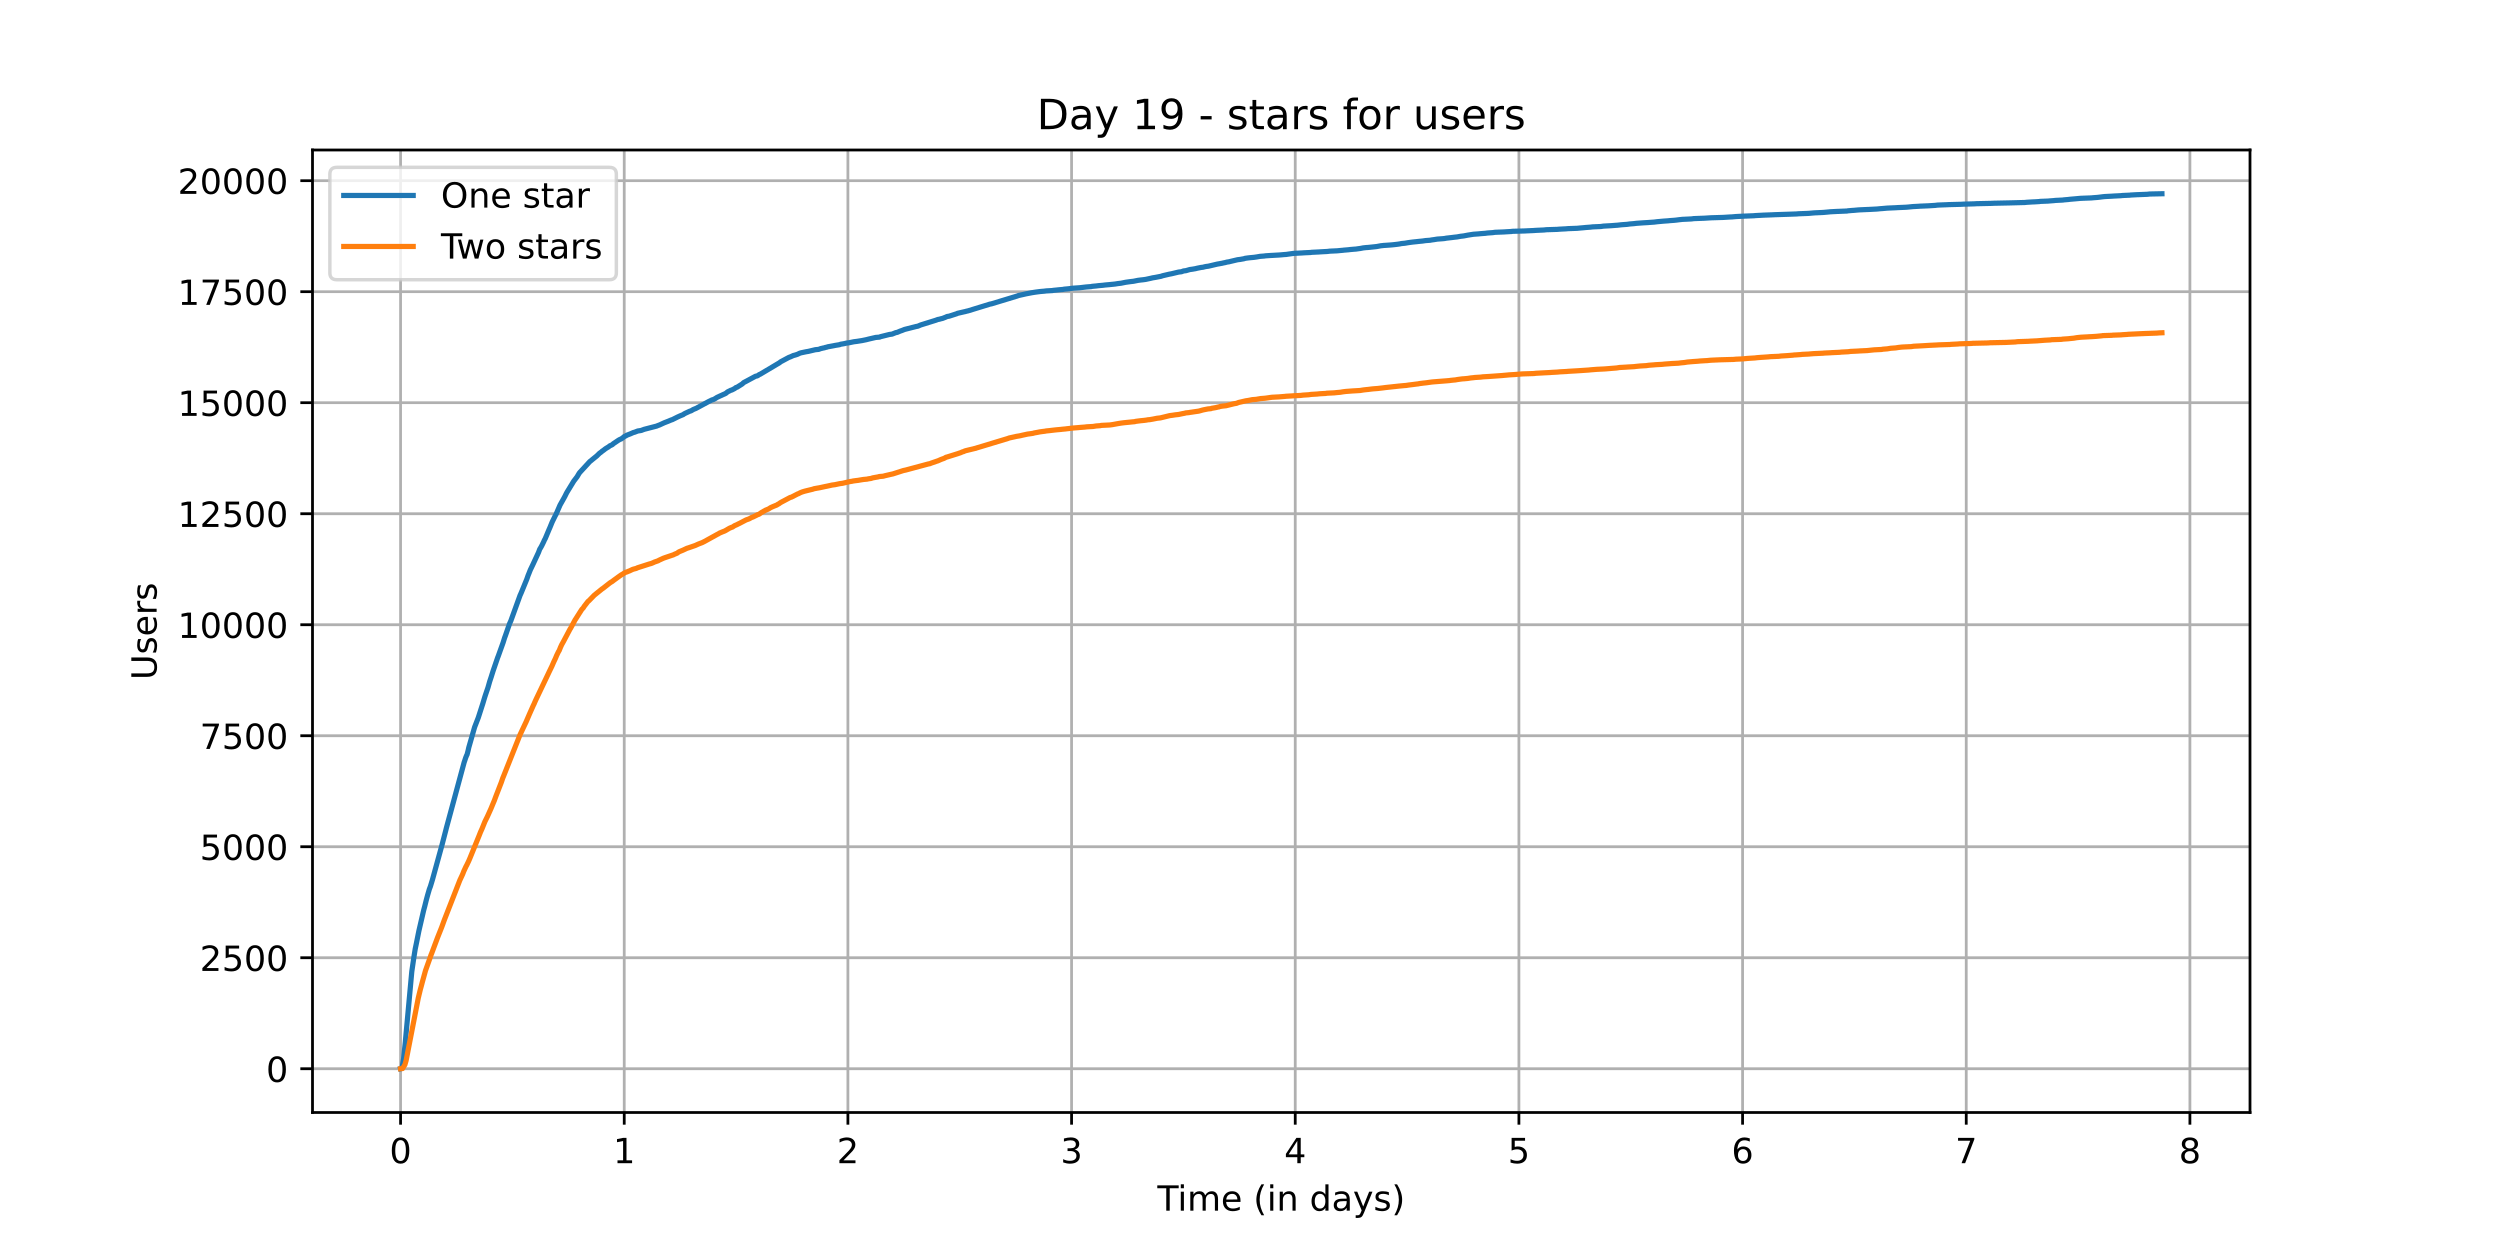 <?xml version="1.0" encoding="utf-8" standalone="no"?>
<!DOCTYPE svg PUBLIC "-//W3C//DTD SVG 1.1//EN"
  "http://www.w3.org/Graphics/SVG/1.1/DTD/svg11.dtd">
<!-- Created with matplotlib (https://matplotlib.org/) -->
<svg height="360pt" version="1.1" viewBox="0 0 720 360" width="720pt" xmlns="http://www.w3.org/2000/svg" xmlns:xlink="http://www.w3.org/1999/xlink">
 <defs>
  <style type="text/css">*{stroke-linecap:butt;stroke-linejoin:round;}</style>
 </defs>
 <g id="figure_1">
  <g id="patch_1">
   <path d="M 0 360 
L 720 360 
L 720 0 
L 0 0 
z
" style="fill:#ffffff;"/>
  </g>
  <g id="axes_1">
   <g id="patch_2">
    <path d="M 90 320.4 
L 648 320.4 
L 648 43.2 
L 90 43.2 
z
" style="fill:#ffffff;"/>
   </g>
   <g id="matplotlib.axis_1">
    <g id="xtick_1">
     <g id="line2d_1">
      <path clip-path="url(#p70327d4460)" d="M 115.364 320.4 
L 115.364 43.2 
" style="fill:none;stroke:#b0b0b0;stroke-linecap:square;stroke-width:0.8;"/>
     </g>
     <g id="line2d_2">
      <defs>
       <path d="M 0 0 
L 0 3.5 
" id="ma92a46b613" style="stroke:#000000;stroke-width:0.8;"/>
      </defs>
      <g>
       <use style="stroke:#000000;stroke-width:0.8;" x="115.364" xlink:href="#ma92a46b613" y="320.4"/>
      </g>
     </g>
     <g id="text_1">
      <!-- 0 -->
      <g transform="translate(112.182 334.998)scale(0.1 -0.1)">
       <defs>
        <path d="M 31.781 66.406 
Q 24.172 66.406 20.328 58.906 
Q 16.5 51.422 16.5 36.375 
Q 16.5 21.391 20.328 13.891 
Q 24.172 6.391 31.781 6.391 
Q 39.453 6.391 43.281 13.891 
Q 47.125 21.391 47.125 36.375 
Q 47.125 51.422 43.281 58.906 
Q 39.453 66.406 31.781 66.406 
z
M 31.781 74.219 
Q 44.047 74.219 50.516 64.516 
Q 56.984 54.828 56.984 36.375 
Q 56.984 17.969 50.516 8.266 
Q 44.047 -1.422 31.781 -1.422 
Q 19.531 -1.422 13.062 8.266 
Q 6.594 17.969 6.594 36.375 
Q 6.594 54.828 13.062 64.516 
Q 19.531 74.219 31.781 74.219 
z
" id="DejaVuSans-48"/>
       </defs>
       <use xlink:href="#DejaVuSans-48"/>
      </g>
     </g>
    </g>
    <g id="xtick_2">
     <g id="line2d_3">
      <path clip-path="url(#p70327d4460)" d="M 179.78 320.4 
L 179.78 43.2 
" style="fill:none;stroke:#b0b0b0;stroke-linecap:square;stroke-width:0.8;"/>
     </g>
     <g id="line2d_4">
      <g>
       <use style="stroke:#000000;stroke-width:0.8;" x="179.78" xlink:href="#ma92a46b613" y="320.4"/>
      </g>
     </g>
     <g id="text_2">
      <!-- 1 -->
      <g transform="translate(176.599 334.998)scale(0.1 -0.1)">
       <defs>
        <path d="M 12.406 8.297 
L 28.516 8.297 
L 28.516 63.922 
L 10.984 60.406 
L 10.984 69.391 
L 28.422 72.906 
L 38.281 72.906 
L 38.281 8.297 
L 54.391 8.297 
L 54.391 0 
L 12.406 0 
z
" id="DejaVuSans-49"/>
       </defs>
       <use xlink:href="#DejaVuSans-49"/>
      </g>
     </g>
    </g>
    <g id="xtick_3">
     <g id="line2d_5">
      <path clip-path="url(#p70327d4460)" d="M 244.196 320.4 
L 244.196 43.2 
" style="fill:none;stroke:#b0b0b0;stroke-linecap:square;stroke-width:0.8;"/>
     </g>
     <g id="line2d_6">
      <g>
       <use style="stroke:#000000;stroke-width:0.8;" x="244.196" xlink:href="#ma92a46b613" y="320.4"/>
      </g>
     </g>
     <g id="text_3">
      <!-- 2 -->
      <g transform="translate(241.015 334.998)scale(0.1 -0.1)">
       <defs>
        <path d="M 19.188 8.297 
L 53.609 8.297 
L 53.609 0 
L 7.328 0 
L 7.328 8.297 
Q 12.938 14.109 22.625 23.891 
Q 32.328 33.688 34.812 36.531 
Q 39.547 41.844 41.422 45.531 
Q 43.312 49.219 43.312 52.781 
Q 43.312 58.594 39.234 62.25 
Q 35.156 65.922 28.609 65.922 
Q 23.969 65.922 18.812 64.312 
Q 13.672 62.703 7.812 59.422 
L 7.812 69.391 
Q 13.766 71.781 18.938 73 
Q 24.125 74.219 28.422 74.219 
Q 39.75 74.219 46.484 68.547 
Q 53.219 62.891 53.219 53.422 
Q 53.219 48.922 51.531 44.891 
Q 49.859 40.875 45.406 35.406 
Q 44.188 33.984 37.641 27.219 
Q 31.109 20.453 19.188 8.297 
z
" id="DejaVuSans-50"/>
       </defs>
       <use xlink:href="#DejaVuSans-50"/>
      </g>
     </g>
    </g>
    <g id="xtick_4">
     <g id="line2d_7">
      <path clip-path="url(#p70327d4460)" d="M 308.613 320.4 
L 308.613 43.2 
" style="fill:none;stroke:#b0b0b0;stroke-linecap:square;stroke-width:0.8;"/>
     </g>
     <g id="line2d_8">
      <g>
       <use style="stroke:#000000;stroke-width:0.8;" x="308.613" xlink:href="#ma92a46b613" y="320.4"/>
      </g>
     </g>
     <g id="text_4">
      <!-- 3 -->
      <g transform="translate(305.431 334.998)scale(0.1 -0.1)">
       <defs>
        <path d="M 40.578 39.312 
Q 47.656 37.797 51.625 33 
Q 55.609 28.219 55.609 21.188 
Q 55.609 10.406 48.188 4.484 
Q 40.766 -1.422 27.094 -1.422 
Q 22.516 -1.422 17.656 -0.516 
Q 12.797 0.391 7.625 2.203 
L 7.625 11.719 
Q 11.719 9.328 16.594 8.109 
Q 21.484 6.891 26.812 6.891 
Q 36.078 6.891 40.938 10.547 
Q 45.797 14.203 45.797 21.188 
Q 45.797 27.641 41.281 31.266 
Q 36.766 34.906 28.719 34.906 
L 20.219 34.906 
L 20.219 43.016 
L 29.109 43.016 
Q 36.375 43.016 40.234 45.922 
Q 44.094 48.828 44.094 54.297 
Q 44.094 59.906 40.109 62.906 
Q 36.141 65.922 28.719 65.922 
Q 24.656 65.922 20.016 65.031 
Q 15.375 64.156 9.812 62.312 
L 9.812 71.094 
Q 15.438 72.656 20.344 73.438 
Q 25.25 74.219 29.594 74.219 
Q 40.828 74.219 47.359 69.109 
Q 53.906 64.016 53.906 55.328 
Q 53.906 49.266 50.438 45.094 
Q 46.969 40.922 40.578 39.312 
z
" id="DejaVuSans-51"/>
       </defs>
       <use xlink:href="#DejaVuSans-51"/>
      </g>
     </g>
    </g>
    <g id="xtick_5">
     <g id="line2d_9">
      <path clip-path="url(#p70327d4460)" d="M 373.029 320.4 
L 373.029 43.2 
" style="fill:none;stroke:#b0b0b0;stroke-linecap:square;stroke-width:0.8;"/>
     </g>
     <g id="line2d_10">
      <g>
       <use style="stroke:#000000;stroke-width:0.8;" x="373.029" xlink:href="#ma92a46b613" y="320.4"/>
      </g>
     </g>
     <g id="text_5">
      <!-- 4 -->
      <g transform="translate(369.848 334.998)scale(0.1 -0.1)">
       <defs>
        <path d="M 37.797 64.312 
L 12.891 25.391 
L 37.797 25.391 
z
M 35.203 72.906 
L 47.609 72.906 
L 47.609 25.391 
L 58.016 25.391 
L 58.016 17.188 
L 47.609 17.188 
L 47.609 0 
L 37.797 0 
L 37.797 17.188 
L 4.891 17.188 
L 4.891 26.703 
z
" id="DejaVuSans-52"/>
       </defs>
       <use xlink:href="#DejaVuSans-52"/>
      </g>
     </g>
    </g>
    <g id="xtick_6">
     <g id="line2d_11">
      <path clip-path="url(#p70327d4460)" d="M 437.445 320.4 
L 437.445 43.2 
" style="fill:none;stroke:#b0b0b0;stroke-linecap:square;stroke-width:0.8;"/>
     </g>
     <g id="line2d_12">
      <g>
       <use style="stroke:#000000;stroke-width:0.8;" x="437.445" xlink:href="#ma92a46b613" y="320.4"/>
      </g>
     </g>
     <g id="text_6">
      <!-- 5 -->
      <g transform="translate(434.264 334.998)scale(0.1 -0.1)">
       <defs>
        <path d="M 10.797 72.906 
L 49.516 72.906 
L 49.516 64.594 
L 19.828 64.594 
L 19.828 46.734 
Q 21.969 47.469 24.109 47.828 
Q 26.266 48.188 28.422 48.188 
Q 40.625 48.188 47.75 41.5 
Q 54.891 34.812 54.891 23.391 
Q 54.891 11.625 47.562 5.094 
Q 40.234 -1.422 26.906 -1.422 
Q 22.312 -1.422 17.547 -0.641 
Q 12.797 0.141 7.719 1.703 
L 7.719 11.625 
Q 12.109 9.234 16.797 8.062 
Q 21.484 6.891 26.703 6.891 
Q 35.156 6.891 40.078 11.328 
Q 45.016 15.766 45.016 23.391 
Q 45.016 31 40.078 35.438 
Q 35.156 39.891 26.703 39.891 
Q 22.75 39.891 18.812 39.016 
Q 14.891 38.141 10.797 36.281 
z
" id="DejaVuSans-53"/>
       </defs>
       <use xlink:href="#DejaVuSans-53"/>
      </g>
     </g>
    </g>
    <g id="xtick_7">
     <g id="line2d_13">
      <path clip-path="url(#p70327d4460)" d="M 501.862 320.4 
L 501.862 43.2 
" style="fill:none;stroke:#b0b0b0;stroke-linecap:square;stroke-width:0.8;"/>
     </g>
     <g id="line2d_14">
      <g>
       <use style="stroke:#000000;stroke-width:0.8;" x="501.862" xlink:href="#ma92a46b613" y="320.4"/>
      </g>
     </g>
     <g id="text_7">
      <!-- 6 -->
      <g transform="translate(498.68 334.998)scale(0.1 -0.1)">
       <defs>
        <path d="M 33.016 40.375 
Q 26.375 40.375 22.484 35.828 
Q 18.609 31.297 18.609 23.391 
Q 18.609 15.531 22.484 10.953 
Q 26.375 6.391 33.016 6.391 
Q 39.656 6.391 43.531 10.953 
Q 47.406 15.531 47.406 23.391 
Q 47.406 31.297 43.531 35.828 
Q 39.656 40.375 33.016 40.375 
z
M 52.594 71.297 
L 52.594 62.312 
Q 48.875 64.062 45.094 64.984 
Q 41.312 65.922 37.594 65.922 
Q 27.828 65.922 22.672 59.328 
Q 17.531 52.734 16.797 39.406 
Q 19.672 43.656 24.016 45.922 
Q 28.375 48.188 33.594 48.188 
Q 44.578 48.188 50.953 41.516 
Q 57.328 34.859 57.328 23.391 
Q 57.328 12.156 50.688 5.359 
Q 44.047 -1.422 33.016 -1.422 
Q 20.359 -1.422 13.672 8.266 
Q 6.984 17.969 6.984 36.375 
Q 6.984 53.656 15.188 63.938 
Q 23.391 74.219 37.203 74.219 
Q 40.922 74.219 44.703 73.484 
Q 48.484 72.75 52.594 71.297 
z
" id="DejaVuSans-54"/>
       </defs>
       <use xlink:href="#DejaVuSans-54"/>
      </g>
     </g>
    </g>
    <g id="xtick_8">
     <g id="line2d_15">
      <path clip-path="url(#p70327d4460)" d="M 566.278 320.4 
L 566.278 43.2 
" style="fill:none;stroke:#b0b0b0;stroke-linecap:square;stroke-width:0.8;"/>
     </g>
     <g id="line2d_16">
      <g>
       <use style="stroke:#000000;stroke-width:0.8;" x="566.278" xlink:href="#ma92a46b613" y="320.4"/>
      </g>
     </g>
     <g id="text_8">
      <!-- 7 -->
      <g transform="translate(563.097 334.998)scale(0.1 -0.1)">
       <defs>
        <path d="M 8.203 72.906 
L 55.078 72.906 
L 55.078 68.703 
L 28.609 0 
L 18.312 0 
L 43.219 64.594 
L 8.203 64.594 
z
" id="DejaVuSans-55"/>
       </defs>
       <use xlink:href="#DejaVuSans-55"/>
      </g>
     </g>
    </g>
    <g id="xtick_9">
     <g id="line2d_17">
      <path clip-path="url(#p70327d4460)" d="M 630.694 320.4 
L 630.694 43.2 
" style="fill:none;stroke:#b0b0b0;stroke-linecap:square;stroke-width:0.8;"/>
     </g>
     <g id="line2d_18">
      <g>
       <use style="stroke:#000000;stroke-width:0.8;" x="630.694" xlink:href="#ma92a46b613" y="320.4"/>
      </g>
     </g>
     <g id="text_9">
      <!-- 8 -->
      <g transform="translate(627.513 334.998)scale(0.1 -0.1)">
       <defs>
        <path d="M 31.781 34.625 
Q 24.75 34.625 20.719 30.859 
Q 16.703 27.094 16.703 20.516 
Q 16.703 13.922 20.719 10.156 
Q 24.75 6.391 31.781 6.391 
Q 38.812 6.391 42.859 10.172 
Q 46.922 13.969 46.922 20.516 
Q 46.922 27.094 42.891 30.859 
Q 38.875 34.625 31.781 34.625 
z
M 21.922 38.812 
Q 15.578 40.375 12.031 44.719 
Q 8.5 49.078 8.5 55.328 
Q 8.5 64.062 14.719 69.141 
Q 20.953 74.219 31.781 74.219 
Q 42.672 74.219 48.875 69.141 
Q 55.078 64.062 55.078 55.328 
Q 55.078 49.078 51.531 44.719 
Q 48 40.375 41.703 38.812 
Q 48.828 37.156 52.797 32.312 
Q 56.781 27.484 56.781 20.516 
Q 56.781 9.906 50.312 4.234 
Q 43.844 -1.422 31.781 -1.422 
Q 19.734 -1.422 13.25 4.234 
Q 6.781 9.906 6.781 20.516 
Q 6.781 27.484 10.781 32.312 
Q 14.797 37.156 21.922 38.812 
z
M 18.312 54.391 
Q 18.312 48.734 21.844 45.562 
Q 25.391 42.391 31.781 42.391 
Q 38.141 42.391 41.719 45.562 
Q 45.312 48.734 45.312 54.391 
Q 45.312 60.062 41.719 63.234 
Q 38.141 66.406 31.781 66.406 
Q 25.391 66.406 21.844 63.234 
Q 18.312 60.062 18.312 54.391 
z
" id="DejaVuSans-56"/>
       </defs>
       <use xlink:href="#DejaVuSans-56"/>
      </g>
     </g>
    </g>
    <g id="text_10">
     <!-- Time (in days) -->
     <g transform="translate(333.327 348.677)scale(0.1 -0.1)">
      <defs>
       <path d="M -0.297 72.906 
L 61.375 72.906 
L 61.375 64.594 
L 35.5 64.594 
L 35.5 0 
L 25.594 0 
L 25.594 64.594 
L -0.297 64.594 
z
" id="DejaVuSans-84"/>
       <path d="M 9.422 54.688 
L 18.406 54.688 
L 18.406 0 
L 9.422 0 
z
M 9.422 75.984 
L 18.406 75.984 
L 18.406 64.594 
L 9.422 64.594 
z
" id="DejaVuSans-105"/>
       <path d="M 52 44.188 
Q 55.375 50.25 60.062 53.125 
Q 64.75 56 71.094 56 
Q 79.641 56 84.281 50.016 
Q 88.922 44.047 88.922 33.016 
L 88.922 0 
L 79.891 0 
L 79.891 32.719 
Q 79.891 40.578 77.094 44.375 
Q 74.312 48.188 68.609 48.188 
Q 61.625 48.188 57.562 43.547 
Q 53.516 38.922 53.516 30.906 
L 53.516 0 
L 44.484 0 
L 44.484 32.719 
Q 44.484 40.625 41.703 44.406 
Q 38.922 48.188 33.109 48.188 
Q 26.219 48.188 22.156 43.531 
Q 18.109 38.875 18.109 30.906 
L 18.109 0 
L 9.078 0 
L 9.078 54.688 
L 18.109 54.688 
L 18.109 46.188 
Q 21.188 51.219 25.484 53.609 
Q 29.781 56 35.688 56 
Q 41.656 56 45.828 52.969 
Q 50 49.953 52 44.188 
z
" id="DejaVuSans-109"/>
       <path d="M 56.203 29.594 
L 56.203 25.203 
L 14.891 25.203 
Q 15.484 15.922 20.484 11.062 
Q 25.484 6.203 34.422 6.203 
Q 39.594 6.203 44.453 7.469 
Q 49.312 8.734 54.109 11.281 
L 54.109 2.781 
Q 49.266 0.734 44.188 -0.344 
Q 39.109 -1.422 33.891 -1.422 
Q 20.797 -1.422 13.156 6.188 
Q 5.516 13.812 5.516 26.812 
Q 5.516 40.234 12.766 48.109 
Q 20.016 56 32.328 56 
Q 43.359 56 49.781 48.891 
Q 56.203 41.797 56.203 29.594 
z
M 47.219 32.234 
Q 47.125 39.594 43.094 43.984 
Q 39.062 48.391 32.422 48.391 
Q 24.906 48.391 20.391 44.141 
Q 15.875 39.891 15.188 32.172 
z
" id="DejaVuSans-101"/>
       <path id="DejaVuSans-32"/>
       <path d="M 31 75.875 
Q 24.469 64.656 21.281 53.656 
Q 18.109 42.672 18.109 31.391 
Q 18.109 20.125 21.312 9.062 
Q 24.516 -2 31 -13.188 
L 23.188 -13.188 
Q 15.875 -1.703 12.234 9.375 
Q 8.594 20.453 8.594 31.391 
Q 8.594 42.281 12.203 53.312 
Q 15.828 64.359 23.188 75.875 
z
" id="DejaVuSans-40"/>
       <path d="M 54.891 33.016 
L 54.891 0 
L 45.906 0 
L 45.906 32.719 
Q 45.906 40.484 42.875 44.328 
Q 39.844 48.188 33.797 48.188 
Q 26.516 48.188 22.312 43.547 
Q 18.109 38.922 18.109 30.906 
L 18.109 0 
L 9.078 0 
L 9.078 54.688 
L 18.109 54.688 
L 18.109 46.188 
Q 21.344 51.125 25.703 53.562 
Q 30.078 56 35.797 56 
Q 45.219 56 50.047 50.172 
Q 54.891 44.344 54.891 33.016 
z
" id="DejaVuSans-110"/>
       <path d="M 45.406 46.391 
L 45.406 75.984 
L 54.391 75.984 
L 54.391 0 
L 45.406 0 
L 45.406 8.203 
Q 42.578 3.328 38.25 0.953 
Q 33.938 -1.422 27.875 -1.422 
Q 17.969 -1.422 11.734 6.484 
Q 5.516 14.406 5.516 27.297 
Q 5.516 40.188 11.734 48.094 
Q 17.969 56 27.875 56 
Q 33.938 56 38.25 53.625 
Q 42.578 51.266 45.406 46.391 
z
M 14.797 27.297 
Q 14.797 17.391 18.875 11.75 
Q 22.953 6.109 30.078 6.109 
Q 37.203 6.109 41.297 11.75 
Q 45.406 17.391 45.406 27.297 
Q 45.406 37.203 41.297 42.844 
Q 37.203 48.484 30.078 48.484 
Q 22.953 48.484 18.875 42.844 
Q 14.797 37.203 14.797 27.297 
z
" id="DejaVuSans-100"/>
       <path d="M 34.281 27.484 
Q 23.391 27.484 19.188 25 
Q 14.984 22.516 14.984 16.5 
Q 14.984 11.719 18.141 8.906 
Q 21.297 6.109 26.703 6.109 
Q 34.188 6.109 38.703 11.406 
Q 43.219 16.703 43.219 25.484 
L 43.219 27.484 
z
M 52.203 31.203 
L 52.203 0 
L 43.219 0 
L 43.219 8.297 
Q 40.141 3.328 35.547 0.953 
Q 30.953 -1.422 24.312 -1.422 
Q 15.922 -1.422 10.953 3.297 
Q 6 8.016 6 15.922 
Q 6 25.141 12.172 29.828 
Q 18.359 34.516 30.609 34.516 
L 43.219 34.516 
L 43.219 35.406 
Q 43.219 41.609 39.141 45 
Q 35.062 48.391 27.688 48.391 
Q 23 48.391 18.547 47.266 
Q 14.109 46.141 10.016 43.891 
L 10.016 52.203 
Q 14.938 54.109 19.578 55.047 
Q 24.219 56 28.609 56 
Q 40.484 56 46.344 49.844 
Q 52.203 43.703 52.203 31.203 
z
" id="DejaVuSans-97"/>
       <path d="M 32.172 -5.078 
Q 28.375 -14.844 24.75 -17.812 
Q 21.141 -20.797 15.094 -20.797 
L 7.906 -20.797 
L 7.906 -13.281 
L 13.188 -13.281 
Q 16.891 -13.281 18.938 -11.516 
Q 21 -9.766 23.484 -3.219 
L 25.094 0.875 
L 2.984 54.688 
L 12.5 54.688 
L 29.594 11.922 
L 46.688 54.688 
L 56.203 54.688 
z
" id="DejaVuSans-121"/>
       <path d="M 44.281 53.078 
L 44.281 44.578 
Q 40.484 46.531 36.375 47.5 
Q 32.281 48.484 27.875 48.484 
Q 21.188 48.484 17.844 46.438 
Q 14.5 44.391 14.5 40.281 
Q 14.5 37.156 16.891 35.375 
Q 19.281 33.594 26.516 31.984 
L 29.594 31.297 
Q 39.156 29.25 43.188 25.516 
Q 47.219 21.781 47.219 15.094 
Q 47.219 7.469 41.188 3.016 
Q 35.156 -1.422 24.609 -1.422 
Q 20.219 -1.422 15.453 -0.562 
Q 10.688 0.297 5.422 2 
L 5.422 11.281 
Q 10.406 8.688 15.234 7.391 
Q 20.062 6.109 24.812 6.109 
Q 31.156 6.109 34.562 8.281 
Q 37.984 10.453 37.984 14.406 
Q 37.984 18.062 35.516 20.016 
Q 33.062 21.969 24.703 23.781 
L 21.578 24.516 
Q 13.234 26.266 9.516 29.906 
Q 5.812 33.547 5.812 39.891 
Q 5.812 47.609 11.281 51.797 
Q 16.75 56 26.812 56 
Q 31.781 56 36.172 55.266 
Q 40.578 54.547 44.281 53.078 
z
" id="DejaVuSans-115"/>
       <path d="M 8.016 75.875 
L 15.828 75.875 
Q 23.141 64.359 26.781 53.312 
Q 30.422 42.281 30.422 31.391 
Q 30.422 20.453 26.781 9.375 
Q 23.141 -1.703 15.828 -13.188 
L 8.016 -13.188 
Q 14.5 -2 17.703 9.062 
Q 20.906 20.125 20.906 31.391 
Q 20.906 42.672 17.703 53.656 
Q 14.5 64.656 8.016 75.875 
z
" id="DejaVuSans-41"/>
      </defs>
      <use xlink:href="#DejaVuSans-84"/>
      <use x="57.959" xlink:href="#DejaVuSans-105"/>
      <use x="85.742" xlink:href="#DejaVuSans-109"/>
      <use x="183.154" xlink:href="#DejaVuSans-101"/>
      <use x="244.678" xlink:href="#DejaVuSans-32"/>
      <use x="276.465" xlink:href="#DejaVuSans-40"/>
      <use x="315.479" xlink:href="#DejaVuSans-105"/>
      <use x="343.262" xlink:href="#DejaVuSans-110"/>
      <use x="406.641" xlink:href="#DejaVuSans-32"/>
      <use x="438.428" xlink:href="#DejaVuSans-100"/>
      <use x="501.904" xlink:href="#DejaVuSans-97"/>
      <use x="563.184" xlink:href="#DejaVuSans-121"/>
      <use x="622.363" xlink:href="#DejaVuSans-115"/>
      <use x="674.463" xlink:href="#DejaVuSans-41"/>
     </g>
    </g>
   </g>
   <g id="matplotlib.axis_2">
    <g id="ytick_1">
     <g id="line2d_19">
      <path clip-path="url(#p70327d4460)" d="M 90 307.8 
L 648 307.8 
" style="fill:none;stroke:#b0b0b0;stroke-linecap:square;stroke-width:0.8;"/>
     </g>
     <g id="line2d_20">
      <defs>
       <path d="M 0 0 
L -3.5 0 
" id="m2452464e13" style="stroke:#000000;stroke-width:0.8;"/>
      </defs>
      <g>
       <use style="stroke:#000000;stroke-width:0.8;" x="90" xlink:href="#m2452464e13" y="307.8"/>
      </g>
     </g>
     <g id="text_11">
      <!-- 0 -->
      <g transform="translate(76.638 311.599)scale(0.1 -0.1)">
       <use xlink:href="#DejaVuSans-48"/>
      </g>
     </g>
    </g>
    <g id="ytick_2">
     <g id="line2d_21">
      <path clip-path="url(#p70327d4460)" d="M 90 275.83 
L 648 275.83 
" style="fill:none;stroke:#b0b0b0;stroke-linecap:square;stroke-width:0.8;"/>
     </g>
     <g id="line2d_22">
      <g>
       <use style="stroke:#000000;stroke-width:0.8;" x="90" xlink:href="#m2452464e13" y="275.83"/>
      </g>
     </g>
     <g id="text_12">
      <!-- 2500 -->
      <g transform="translate(57.55 279.629)scale(0.1 -0.1)">
       <use xlink:href="#DejaVuSans-50"/>
       <use x="63.623" xlink:href="#DejaVuSans-53"/>
       <use x="127.246" xlink:href="#DejaVuSans-48"/>
       <use x="190.869" xlink:href="#DejaVuSans-48"/>
      </g>
     </g>
    </g>
    <g id="ytick_3">
     <g id="line2d_23">
      <path clip-path="url(#p70327d4460)" d="M 90 243.86 
L 648 243.86 
" style="fill:none;stroke:#b0b0b0;stroke-linecap:square;stroke-width:0.8;"/>
     </g>
     <g id="line2d_24">
      <g>
       <use style="stroke:#000000;stroke-width:0.8;" x="90" xlink:href="#m2452464e13" y="243.86"/>
      </g>
     </g>
     <g id="text_13">
      <!-- 5000 -->
      <g transform="translate(57.55 247.659)scale(0.1 -0.1)">
       <use xlink:href="#DejaVuSans-53"/>
       <use x="63.623" xlink:href="#DejaVuSans-48"/>
       <use x="127.246" xlink:href="#DejaVuSans-48"/>
       <use x="190.869" xlink:href="#DejaVuSans-48"/>
      </g>
     </g>
    </g>
    <g id="ytick_4">
     <g id="line2d_25">
      <path clip-path="url(#p70327d4460)" d="M 90 211.89 
L 648 211.89 
" style="fill:none;stroke:#b0b0b0;stroke-linecap:square;stroke-width:0.8;"/>
     </g>
     <g id="line2d_26">
      <g>
       <use style="stroke:#000000;stroke-width:0.8;" x="90" xlink:href="#m2452464e13" y="211.89"/>
      </g>
     </g>
     <g id="text_14">
      <!-- 7500 -->
      <g transform="translate(57.55 215.689)scale(0.1 -0.1)">
       <use xlink:href="#DejaVuSans-55"/>
       <use x="63.623" xlink:href="#DejaVuSans-53"/>
       <use x="127.246" xlink:href="#DejaVuSans-48"/>
       <use x="190.869" xlink:href="#DejaVuSans-48"/>
      </g>
     </g>
    </g>
    <g id="ytick_5">
     <g id="line2d_27">
      <path clip-path="url(#p70327d4460)" d="M 90 179.92 
L 648 179.92 
" style="fill:none;stroke:#b0b0b0;stroke-linecap:square;stroke-width:0.8;"/>
     </g>
     <g id="line2d_28">
      <g>
       <use style="stroke:#000000;stroke-width:0.8;" x="90" xlink:href="#m2452464e13" y="179.92"/>
      </g>
     </g>
     <g id="text_15">
      <!-- 10000 -->
      <g transform="translate(51.188 183.719)scale(0.1 -0.1)">
       <use xlink:href="#DejaVuSans-49"/>
       <use x="63.623" xlink:href="#DejaVuSans-48"/>
       <use x="127.246" xlink:href="#DejaVuSans-48"/>
       <use x="190.869" xlink:href="#DejaVuSans-48"/>
       <use x="254.492" xlink:href="#DejaVuSans-48"/>
      </g>
     </g>
    </g>
    <g id="ytick_6">
     <g id="line2d_29">
      <path clip-path="url(#p70327d4460)" d="M 90 147.95 
L 648 147.95 
" style="fill:none;stroke:#b0b0b0;stroke-linecap:square;stroke-width:0.8;"/>
     </g>
     <g id="line2d_30">
      <g>
       <use style="stroke:#000000;stroke-width:0.8;" x="90" xlink:href="#m2452464e13" y="147.95"/>
      </g>
     </g>
     <g id="text_16">
      <!-- 12500 -->
      <g transform="translate(51.188 151.749)scale(0.1 -0.1)">
       <use xlink:href="#DejaVuSans-49"/>
       <use x="63.623" xlink:href="#DejaVuSans-50"/>
       <use x="127.246" xlink:href="#DejaVuSans-53"/>
       <use x="190.869" xlink:href="#DejaVuSans-48"/>
       <use x="254.492" xlink:href="#DejaVuSans-48"/>
      </g>
     </g>
    </g>
    <g id="ytick_7">
     <g id="line2d_31">
      <path clip-path="url(#p70327d4460)" d="M 90 115.98 
L 648 115.98 
" style="fill:none;stroke:#b0b0b0;stroke-linecap:square;stroke-width:0.8;"/>
     </g>
     <g id="line2d_32">
      <g>
       <use style="stroke:#000000;stroke-width:0.8;" x="90" xlink:href="#m2452464e13" y="115.98"/>
      </g>
     </g>
     <g id="text_17">
      <!-- 15000 -->
      <g transform="translate(51.188 119.779)scale(0.1 -0.1)">
       <use xlink:href="#DejaVuSans-49"/>
       <use x="63.623" xlink:href="#DejaVuSans-53"/>
       <use x="127.246" xlink:href="#DejaVuSans-48"/>
       <use x="190.869" xlink:href="#DejaVuSans-48"/>
       <use x="254.492" xlink:href="#DejaVuSans-48"/>
      </g>
     </g>
    </g>
    <g id="ytick_8">
     <g id="line2d_33">
      <path clip-path="url(#p70327d4460)" d="M 90 84.01 
L 648 84.01 
" style="fill:none;stroke:#b0b0b0;stroke-linecap:square;stroke-width:0.8;"/>
     </g>
     <g id="line2d_34">
      <g>
       <use style="stroke:#000000;stroke-width:0.8;" x="90" xlink:href="#m2452464e13" y="84.01"/>
      </g>
     </g>
     <g id="text_18">
      <!-- 17500 -->
      <g transform="translate(51.188 87.81)scale(0.1 -0.1)">
       <use xlink:href="#DejaVuSans-49"/>
       <use x="63.623" xlink:href="#DejaVuSans-55"/>
       <use x="127.246" xlink:href="#DejaVuSans-53"/>
       <use x="190.869" xlink:href="#DejaVuSans-48"/>
       <use x="254.492" xlink:href="#DejaVuSans-48"/>
      </g>
     </g>
    </g>
    <g id="ytick_9">
     <g id="line2d_35">
      <path clip-path="url(#p70327d4460)" d="M 90 52.04 
L 648 52.04 
" style="fill:none;stroke:#b0b0b0;stroke-linecap:square;stroke-width:0.8;"/>
     </g>
     <g id="line2d_36">
      <g>
       <use style="stroke:#000000;stroke-width:0.8;" x="90" xlink:href="#m2452464e13" y="52.04"/>
      </g>
     </g>
     <g id="text_19">
      <!-- 20000 -->
      <g transform="translate(51.188 55.84)scale(0.1 -0.1)">
       <use xlink:href="#DejaVuSans-50"/>
       <use x="63.623" xlink:href="#DejaVuSans-48"/>
       <use x="127.246" xlink:href="#DejaVuSans-48"/>
       <use x="190.869" xlink:href="#DejaVuSans-48"/>
       <use x="254.492" xlink:href="#DejaVuSans-48"/>
      </g>
     </g>
    </g>
    <g id="text_20">
     <!-- Users -->
     <g transform="translate(45.108 195.801)rotate(-90)scale(0.1 -0.1)">
      <defs>
       <path d="M 8.688 72.906 
L 18.609 72.906 
L 18.609 28.609 
Q 18.609 16.891 22.844 11.734 
Q 27.094 6.594 36.625 6.594 
Q 46.094 6.594 50.344 11.734 
Q 54.594 16.891 54.594 28.609 
L 54.594 72.906 
L 64.5 72.906 
L 64.5 27.391 
Q 64.5 13.141 57.438 5.859 
Q 50.391 -1.422 36.625 -1.422 
Q 22.797 -1.422 15.734 5.859 
Q 8.688 13.141 8.688 27.391 
z
" id="DejaVuSans-85"/>
       <path d="M 41.109 46.297 
Q 39.594 47.172 37.812 47.578 
Q 36.031 48 33.891 48 
Q 26.266 48 22.188 43.047 
Q 18.109 38.094 18.109 28.812 
L 18.109 0 
L 9.078 0 
L 9.078 54.688 
L 18.109 54.688 
L 18.109 46.188 
Q 20.953 51.172 25.484 53.578 
Q 30.031 56 36.531 56 
Q 37.453 56 38.578 55.875 
Q 39.703 55.766 41.062 55.516 
z
" id="DejaVuSans-114"/>
      </defs>
      <use xlink:href="#DejaVuSans-85"/>
      <use x="73.193" xlink:href="#DejaVuSans-115"/>
      <use x="125.293" xlink:href="#DejaVuSans-101"/>
      <use x="186.816" xlink:href="#DejaVuSans-114"/>
      <use x="227.93" xlink:href="#DejaVuSans-115"/>
     </g>
    </g>
   </g>
   <g id="line2d_37">
    <path clip-path="url(#p70327d4460)" d="M 115.364 307.8 
L 115.672 307.723 
L 115.805 307.519 
L 116.248 304.82 
L 116.735 300.063 
L 118.599 279.782 
L 119.176 275.843 
L 119.575 273.336 
L 119.929 271.636 
L 120.638 268.106 
L 122.013 262.172 
L 122.323 261.009 
L 122.766 259.231 
L 123.165 257.761 
L 123.653 256.085 
L 123.963 255.267 
L 124.539 253.374 
L 127.243 243.54 
L 128.352 239.269 
L 128.573 238.4 
L 133.672 219.563 
L 133.849 219.051 
L 134.115 218.233 
L 134.381 217.568 
L 134.514 217.325 
L 134.824 216.123 
L 135.002 215.317 
L 136.687 209.422 
L 137.75 206.673 
L 139.036 202.67 
L 139.612 200.752 
L 139.834 200.074 
L 140.543 197.99 
L 141.03 196.276 
L 141.474 194.933 
L 142.005 193.245 
L 143.336 189.358 
L 143.469 189.038 
L 144.888 185.087 
L 145.331 183.667 
L 145.553 183.079 
L 146.75 179.626 
L 147.105 178.846 
L 149.81 171.378 
L 149.898 171.212 
L 150.164 170.598 
L 151.716 166.812 
L 152.071 165.789 
L 152.337 165.137 
L 152.736 164.127 
L 153.401 162.746 
L 155.086 159.114 
L 155.44 158.168 
L 155.75 157.669 
L 156.016 157.183 
L 156.592 156.007 
L 156.77 155.585 
L 157.036 155.099 
L 158.188 152.349 
L 158.277 152.17 
L 159.031 150.329 
L 159.918 148.513 
L 160.139 148.116 
L 161.292 145.457 
L 162.356 143.564 
L 162.71 142.912 
L 163.065 142.183 
L 163.287 141.774 
L 165.237 138.577 
L 166.212 137.298 
L 166.7 136.467 
L 166.921 136.134 
L 169.848 132.95 
L 171.975 131.224 
L 172.109 131.07 
L 172.463 130.738 
L 172.685 130.507 
L 172.862 130.405 
L 173.262 130.098 
L 173.438 129.919 
L 173.749 129.727 
L 174.369 129.241 
L 174.901 128.909 
L 175.212 128.73 
L 175.655 128.385 
L 176.142 128.167 
L 176.409 128.014 
L 176.63 127.784 
L 176.852 127.643 
L 178.138 126.773 
L 178.581 126.53 
L 178.891 126.428 
L 179.512 125.968 
L 179.778 125.737 
L 180.265 125.52 
L 180.487 125.354 
L 181.551 124.945 
L 182.393 124.574 
L 182.792 124.471 
L 183.413 124.228 
L 183.679 124.126 
L 184.432 124.011 
L 184.743 123.947 
L 184.92 123.87 
L 185.541 123.64 
L 189.132 122.707 
L 189.353 122.604 
L 189.974 122.374 
L 190.195 122.272 
L 191.304 121.76 
L 192.456 121.313 
L 193.298 120.955 
L 193.609 120.865 
L 195.249 120.047 
L 195.604 119.893 
L 195.781 119.804 
L 196.756 119.407 
L 197.067 119.177 
L 197.555 118.934 
L 198.664 118.423 
L 199.018 118.32 
L 199.328 118.141 
L 199.639 117.95 
L 199.815 117.873 
L 200.126 117.745 
L 200.392 117.643 
L 204.16 115.609 
L 204.648 115.379 
L 205.047 115.175 
L 205.446 115.072 
L 205.933 114.817 
L 206.51 114.446 
L 207.175 114.139 
L 207.396 114.024 
L 207.662 113.921 
L 208.283 113.627 
L 208.593 113.499 
L 209.036 113.282 
L 209.524 112.873 
L 209.923 112.668 
L 210.1 112.591 
L 210.455 112.4 
L 210.765 112.323 
L 211.164 112.118 
L 211.607 111.888 
L 211.918 111.62 
L 212.272 111.517 
L 213.736 110.597 
L 213.913 110.443 
L 214.091 110.264 
L 214.268 110.136 
L 214.446 110.047 
L 214.712 109.906 
L 214.889 109.816 
L 217.593 108.359 
L 218.081 108.256 
L 218.391 108.077 
L 218.657 107.873 
L 218.923 107.783 
L 224.555 104.433 
L 224.776 104.228 
L 227.214 102.924 
L 227.524 102.821 
L 228.1 102.566 
L 228.455 102.399 
L 228.81 102.31 
L 229.164 102.208 
L 229.697 102.029 
L 230.273 101.747 
L 230.716 101.607 
L 232.179 101.3 
L 232.8 101.197 
L 234.839 100.711 
L 235.77 100.622 
L 236.346 100.404 
L 236.79 100.302 
L 237.1 100.225 
L 237.454 100.162 
L 237.676 100.072 
L 238.119 99.982 
L 238.385 99.88 
L 238.962 99.778 
L 240.07 99.573 
L 240.558 99.471 
L 241.356 99.343 
L 241.799 99.266 
L 242.109 99.138 
L 242.907 99.011 
L 243.35 98.921 
L 243.75 98.819 
L 244.503 98.716 
L 245.922 98.422 
L 246.765 98.32 
L 247.563 98.192 
L 248.228 98.09 
L 249.469 97.834 
L 249.823 97.745 
L 250.222 97.642 
L 252.217 97.182 
L 253.325 97.092 
L 253.547 96.977 
L 256.163 96.325 
L 256.916 96.223 
L 257.758 95.89 
L 257.935 95.814 
L 258.427 95.711 
L 259.225 95.366 
L 259.446 95.289 
L 259.756 95.187 
L 260.51 94.88 
L 263.835 94.036 
L 264.323 93.947 
L 265.165 93.588 
L 269.51 92.233 
L 270.085 92.016 
L 270.573 91.926 
L 271.016 91.798 
L 271.46 91.696 
L 272.435 91.312 
L 272.745 91.159 
L 273.366 91.056 
L 275.538 90.353 
L 275.76 90.238 
L 277.755 89.778 
L 278.065 89.714 
L 278.242 89.65 
L 278.597 89.573 
L 278.819 89.522 
L 284.805 87.68 
L 285.027 87.604 
L 285.559 87.501 
L 292.966 85.251 
L 293.276 85.123 
L 295.05 84.726 
L 295.493 84.624 
L 296.69 84.394 
L 297.222 84.292 
L 298.109 84.151 
L 298.863 84.049 
L 299.573 83.959 
L 300.726 83.857 
L 301.346 83.78 
L 303.12 83.678 
L 303.342 83.627 
L 304.361 83.524 
L 304.938 83.46 
L 306.134 83.358 
L 306.489 83.281 
L 307.598 83.179 
L 308.174 83.115 
L 308.883 83.013 
L 309.371 82.974 
L 310.922 82.872 
L 311.499 82.808 
L 312.341 82.706 
L 312.918 82.642 
L 314.248 82.54 
L 314.558 82.463 
L 315.666 82.361 
L 316.375 82.271 
L 317.572 82.169 
L 318.281 82.079 
L 319.434 81.977 
L 320.055 81.913 
L 321.074 81.811 
L 321.96 81.67 
L 322.847 81.568 
L 324.177 81.299 
L 324.887 81.197 
L 325.551 81.107 
L 326.437 81.005 
L 327.768 80.737 
L 328.565 80.634 
L 329.186 80.57 
L 329.939 80.468 
L 331.536 80.123 
L 331.935 80.02 
L 332.732 79.893 
L 333.265 79.79 
L 334.372 79.573 
L 334.594 79.496 
L 334.86 79.407 
L 336.766 78.959 
L 337.343 78.857 
L 339.427 78.358 
L 340.269 78.256 
L 340.845 78.038 
L 341.555 77.949 
L 341.954 77.834 
L 342.309 77.731 
L 342.663 77.629 
L 343.418 77.527 
L 344.304 77.373 
L 344.703 77.271 
L 345.058 77.194 
L 345.59 77.092 
L 345.812 77.041 
L 346.521 76.951 
L 346.876 76.849 
L 347.364 76.747 
L 347.984 76.67 
L 348.428 76.568 
L 350.601 76.056 
L 351.133 75.967 
L 351.399 75.915 
L 351.975 75.813 
L 352.33 75.724 
L 352.862 75.621 
L 353.306 75.493 
L 353.971 75.391 
L 354.371 75.289 
L 356.41 74.803 
L 357.253 74.701 
L 357.563 74.637 
L 358.184 74.534 
L 358.628 74.394 
L 359.382 74.291 
L 360.047 74.215 
L 361.023 74.125 
L 361.244 74.1 
L 361.954 73.997 
L 362.885 73.831 
L 364.171 73.729 
L 364.436 73.678 
L 365.989 73.575 
L 366.476 73.55 
L 368.294 73.447 
L 368.826 73.409 
L 369.934 73.307 
L 370.422 73.281 
L 371.087 73.179 
L 371.752 73.089 
L 372.461 72.987 
L 372.993 72.949 
L 375.032 72.846 
L 375.52 72.808 
L 377.426 72.719 
L 377.736 72.667 
L 379.82 72.565 
L 380.352 72.527 
L 382.258 72.424 
L 382.967 72.335 
L 385.139 72.233 
L 385.76 72.169 
L 386.779 72.079 
L 387.046 72.041 
L 388.287 71.938 
L 388.907 71.862 
L 390.105 71.759 
L 390.493 71.734 
L 391.479 71.593 
L 391.701 71.568 
L 392.188 71.478 
L 392.543 71.401 
L 393.466 71.299 
L 393.954 71.273 
L 394.929 71.171 
L 395.55 71.107 
L 396.481 71.005 
L 397.633 70.788 
L 398.564 70.685 
L 399.007 70.66 
L 400.47 70.557 
L 401.046 70.506 
L 401.978 70.404 
L 402.598 70.327 
L 403.263 70.225 
L 403.573 70.148 
L 404.637 70.046 
L 405.523 69.892 
L 406.232 69.79 
L 406.942 69.701 
L 407.961 69.598 
L 408.626 69.522 
L 409.69 69.419 
L 410.533 69.291 
L 411.908 69.189 
L 412.263 69.112 
L 413.016 69.01 
L 413.948 68.857 
L 415.411 68.754 
L 416.032 68.69 
L 416.564 68.588 
L 417.141 68.524 
L 418.027 68.422 
L 418.737 68.332 
L 419.669 68.23 
L 420.644 68.051 
L 421.531 67.949 
L 422.729 67.718 
L 423.305 67.629 
L 423.616 67.578 
L 424.37 67.463 
L 425.789 67.36 
L 426.41 67.296 
L 427.74 67.194 
L 428.405 67.105 
L 429.869 67.002 
L 430.579 66.9 
L 433.195 66.798 
L 433.727 66.759 
L 435.279 66.67 
L 435.544 66.619 
L 439.136 66.516 
L 439.579 66.491 
L 441.795 66.388 
L 442.061 66.363 
L 442.505 66.337 
L 444.677 66.235 
L 445.342 66.158 
L 448.533 66.056 
L 449.065 66.005 
L 451.016 65.903 
L 451.548 65.851 
L 454.252 65.749 
L 454.873 65.685 
L 456.069 65.583 
L 456.69 65.519 
L 458.065 65.417 
L 458.685 65.34 
L 461.035 65.238 
L 461.788 65.122 
L 463.606 65.02 
L 464.049 64.995 
L 465.334 64.892 
L 465.777 64.867 
L 466.665 64.764 
L 467.196 64.713 
L 468.615 64.611 
L 469.324 64.509 
L 470.565 64.406 
L 471.275 64.317 
L 472.693 64.214 
L 473.225 64.176 
L 474.733 64.087 
L 474.999 64.061 
L 476.463 63.959 
L 476.729 63.92 
L 477.349 63.844 
L 478.503 63.741 
L 479.034 63.69 
L 480.498 63.588 
L 480.764 63.55 
L 482.183 63.447 
L 482.804 63.383 
L 483.469 63.294 
L 483.691 63.268 
L 484.622 63.166 
L 485.066 63.153 
L 487.15 63.051 
L 487.815 62.961 
L 490.432 62.859 
L 490.83 62.846 
L 492.427 62.744 
L 492.915 62.718 
L 496.24 62.616 
L 496.683 62.59 
L 498.323 62.488 
L 498.767 62.475 
L 499.875 62.373 
L 500.362 62.347 
L 502.269 62.245 
L 502.712 62.232 
L 505.194 62.13 
L 505.461 62.092 
L 507.456 61.989 
L 507.899 61.964 
L 510.603 61.862 
L 511.047 61.836 
L 514.105 61.734 
L 514.549 61.721 
L 517.431 61.619 
L 517.964 61.567 
L 520.579 61.465 
L 521.022 61.44 
L 522.13 61.337 
L 522.618 61.299 
L 524.879 61.197 
L 525.411 61.158 
L 526.519 61.056 
L 527.14 60.992 
L 529.09 60.89 
L 529.489 60.877 
L 531.927 60.775 
L 532.237 60.711 
L 533.435 60.608 
L 533.878 60.583 
L 534.986 60.48 
L 535.474 60.442 
L 537.69 60.34 
L 538.134 60.327 
L 540.084 60.225 
L 540.572 60.199 
L 541.592 60.097 
L 542.035 60.071 
L 543.145 59.969 
L 543.632 59.931 
L 545.982 59.828 
L 546.515 59.79 
L 548.865 59.688 
L 549.397 59.649 
L 550.417 59.547 
L 550.949 59.496 
L 552.635 59.406 
L 552.856 59.381 
L 555.295 59.278 
L 555.738 59.253 
L 557.334 59.15 
L 558.044 59.061 
L 560.748 58.959 
L 561.191 58.933 
L 565.003 58.831 
L 565.269 58.805 
L 568.682 58.703 
L 569.215 58.665 
L 573.781 58.562 
L 574.047 58.537 
L 578.835 58.434 
L 579.234 58.422 
L 583.134 58.319 
L 583.755 58.255 
L 585.396 58.153 
L 585.839 58.14 
L 587.302 58.051 
L 587.568 58 
L 589.873 57.91 
L 590.095 57.884 
L 591.425 57.782 
L 592.001 57.718 
L 594.084 57.616 
L 594.395 57.565 
L 595.593 57.462 
L 596.213 57.386 
L 597.41 57.283 
L 597.987 57.232 
L 599.095 57.13 
L 599.583 57.104 
L 602.288 57.002 
L 602.819 56.951 
L 604.15 56.849 
L 604.771 56.772 
L 605.568 56.67 
L 606.189 56.606 
L 608.184 56.503 
L 608.717 56.465 
L 610.756 56.363 
L 611.332 56.299 
L 613.371 56.209 
L 613.637 56.171 
L 615.499 56.069 
L 615.898 56.056 
L 618.469 55.953 
L 619.09 55.877 
L 622.636 55.8 
L 622.636 55.8 
" style="fill:none;stroke:#1f77b4;stroke-linecap:square;stroke-width:1.5;"/>
   </g>
   <g id="line2d_38">
    <path clip-path="url(#p70327d4460)" d="M 115.364 307.8 
L 115.938 307.736 
L 116.603 306.649 
L 116.958 305.434 
L 120.461 287.442 
L 121.037 285.05 
L 121.391 283.759 
L 121.614 282.902 
L 122.544 279.526 
L 123.741 276.175 
L 124.14 274.999 
L 124.273 274.692 
L 126.002 270.063 
L 127.199 267.057 
L 127.997 264.871 
L 132.474 253.4 
L 132.563 253.234 
L 133.229 251.801 
L 133.584 250.893 
L 134.248 249.461 
L 134.381 249.244 
L 134.958 248.042 
L 135.312 247.223 
L 137.75 241.239 
L 138.016 240.586 
L 138.371 239.678 
L 138.814 238.694 
L 139.656 236.609 
L 140.365 235.177 
L 141.385 232.914 
L 142.05 231.302 
L 142.36 230.573 
L 142.759 229.486 
L 142.981 228.911 
L 143.513 227.543 
L 144.399 225.254 
L 144.799 224.077 
L 144.977 223.655 
L 149.765 211.622 
L 151.539 207.849 
L 152.514 205.586 
L 153.578 203.194 
L 153.844 202.657 
L 153.977 202.325 
L 154.332 201.532 
L 157.834 194.179 
L 158.233 193.335 
L 158.942 191.877 
L 159.474 190.649 
L 159.962 189.626 
L 160.316 188.769 
L 160.804 187.759 
L 161.07 187.312 
L 161.424 186.416 
L 161.513 186.225 
L 161.779 185.649 
L 162.267 184.78 
L 164.173 181.173 
L 164.351 180.905 
L 165.636 178.513 
L 165.857 178.194 
L 166.168 177.695 
L 167.41 175.738 
L 167.586 175.483 
L 167.986 175.061 
L 168.251 174.626 
L 169.36 173.194 
L 169.581 173.04 
L 170.912 171.672 
L 171.178 171.403 
L 173.394 169.613 
L 173.704 169.408 
L 175.477 168.015 
L 175.7 167.848 
L 176.01 167.644 
L 176.32 167.465 
L 176.763 167.119 
L 177.783 166.378 
L 178.005 166.211 
L 178.891 165.585 
L 179.201 165.406 
L 179.468 165.252 
L 179.734 165.073 
L 180.177 164.818 
L 180.575 164.715 
L 180.886 164.562 
L 181.197 164.459 
L 182.172 163.999 
L 182.482 163.897 
L 182.837 163.807 
L 183.236 163.705 
L 183.591 163.526 
L 187.048 162.413 
L 187.403 162.324 
L 187.713 162.222 
L 188.245 161.991 
L 188.466 161.876 
L 189.575 161.493 
L 189.752 161.365 
L 190.816 160.879 
L 191.038 160.777 
L 191.57 160.585 
L 193.387 159.971 
L 193.565 159.907 
L 193.875 159.817 
L 194.274 159.613 
L 195.027 159.306 
L 195.16 159.191 
L 195.426 158.999 
L 195.692 158.858 
L 196.668 158.462 
L 197.865 157.899 
L 198.22 157.797 
L 200.215 157.106 
L 201.145 156.684 
L 202.254 156.262 
L 202.52 156.122 
L 202.742 156.019 
L 206.332 154.037 
L 206.51 153.935 
L 206.953 153.718 
L 207.175 153.551 
L 208.061 153.18 
L 208.593 152.976 
L 208.815 152.874 
L 209.08 152.72 
L 209.258 152.631 
L 209.479 152.477 
L 209.702 152.362 
L 210.056 152.145 
L 210.278 152.055 
L 210.588 151.902 
L 210.898 151.825 
L 211.563 151.39 
L 212.272 151.083 
L 212.672 150.866 
L 212.893 150.776 
L 214.889 149.728 
L 215.155 149.638 
L 215.731 149.434 
L 216.13 149.216 
L 216.529 148.999 
L 216.84 148.909 
L 218.258 148.206 
L 218.568 148.116 
L 219.322 147.592 
L 219.721 147.375 
L 219.987 147.209 
L 220.209 147.106 
L 220.432 146.953 
L 221.318 146.595 
L 221.939 146.198 
L 222.559 145.917 
L 222.87 145.789 
L 223.756 145.431 
L 223.934 145.29 
L 224.332 145.086 
L 224.732 144.792 
L 225.131 144.561 
L 225.308 144.472 
L 227.569 143.27 
L 227.924 143.18 
L 229.741 142.247 
L 230.007 142.157 
L 230.45 141.914 
L 230.672 141.825 
L 230.982 141.697 
L 231.47 141.543 
L 231.825 141.441 
L 234.175 140.866 
L 234.396 140.763 
L 235.371 140.584 
L 235.991 140.482 
L 237.632 140.124 
L 238.164 140.022 
L 239.671 139.689 
L 240.469 139.587 
L 241.843 139.293 
L 242.641 139.19 
L 244.725 138.704 
L 245.39 138.602 
L 245.7 138.525 
L 246.454 138.423 
L 247.119 138.346 
L 247.695 138.244 
L 248.626 138.091 
L 249.734 137.988 
L 250.089 137.899 
L 250.843 137.797 
L 251.331 137.63 
L 252.306 137.451 
L 252.837 137.362 
L 253.236 137.247 
L 254.389 137.144 
L 254.832 137.016 
L 256.65 136.594 
L 257.138 136.492 
L 260.156 135.52 
L 260.332 135.482 
L 260.82 135.38 
L 267.382 133.615 
L 267.825 133.538 
L 268.135 133.397 
L 269.908 132.784 
L 270.13 132.72 
L 270.351 132.617 
L 271.016 132.323 
L 271.504 132.144 
L 271.77 132.055 
L 272.08 131.914 
L 272.435 131.697 
L 272.789 131.607 
L 275.981 130.61 
L 276.158 130.533 
L 276.513 130.431 
L 277.222 130.124 
L 277.577 130.034 
L 277.799 129.906 
L 278.109 129.804 
L 280.725 129.165 
L 281.035 129.101 
L 281.257 129.011 
L 290.305 126.275 
L 290.615 126.147 
L 292.301 125.776 
L 292.744 125.674 
L 293.542 125.546 
L 294.03 125.443 
L 294.384 125.354 
L 295.981 125.009 
L 296.779 124.906 
L 297.533 124.791 
L 297.843 124.689 
L 298.908 124.497 
L 299.395 124.395 
L 300.194 124.28 
L 300.948 124.19 
L 301.302 124.113 
L 302.322 124.011 
L 302.943 123.934 
L 303.829 123.832 
L 304.45 123.768 
L 305.603 123.666 
L 305.869 123.627 
L 306.844 123.538 
L 307.11 123.5 
L 307.687 123.436 
L 308.573 123.333 
L 309.193 123.257 
L 310.524 123.154 
L 311.055 123.103 
L 312.385 123.001 
L 313.006 122.924 
L 314.824 122.822 
L 315.666 122.681 
L 316.863 122.592 
L 317.173 122.515 
L 319.212 122.413 
L 319.656 122.387 
L 320.409 122.285 
L 321.518 122.08 
L 322.094 121.978 
L 322.892 121.85 
L 323.689 121.748 
L 324.31 121.684 
L 325.374 121.581 
L 325.95 121.517 
L 326.792 121.441 
L 327.014 121.364 
L 327.768 121.262 
L 328.477 121.172 
L 329.497 121.07 
L 330.117 120.993 
L 330.649 120.891 
L 331.092 120.865 
L 331.668 120.763 
L 331.978 120.712 
L 333.265 120.456 
L 334.195 120.354 
L 336.855 119.702 
L 337.653 119.599 
L 338.495 119.471 
L 339.427 119.369 
L 340.757 119.088 
L 341.2 119.011 
L 341.466 118.921 
L 342.398 118.832 
L 342.708 118.768 
L 343.373 118.679 
L 343.683 118.627 
L 344.482 118.512 
L 345.191 118.41 
L 345.545 118.32 
L 345.9 118.218 
L 346.299 118.103 
L 346.743 118.001 
L 347.895 117.771 
L 348.739 117.694 
L 348.96 117.592 
L 349.936 117.425 
L 350.424 117.323 
L 350.645 117.259 
L 351.089 117.182 
L 351.311 117.08 
L 352.109 116.952 
L 353.085 116.85 
L 355.479 116.262 
L 356.1 116.159 
L 356.721 115.916 
L 358.805 115.43 
L 359.515 115.328 
L 360.668 115.098 
L 361.865 115.008 
L 362.086 114.957 
L 363.062 114.791 
L 364.348 114.689 
L 365.102 114.586 
L 365.767 114.484 
L 366.388 114.407 
L 368.383 114.305 
L 368.959 114.254 
L 370.067 114.164 
L 370.333 114.126 
L 372.062 114.024 
L 372.55 113.985 
L 374.589 113.883 
L 375.298 113.794 
L 376.894 113.691 
L 377.603 113.589 
L 379.332 113.487 
L 379.997 113.41 
L 381.815 113.308 
L 382.125 113.244 
L 384.253 113.141 
L 384.829 113.077 
L 385.982 112.975 
L 386.824 112.834 
L 387.666 112.732 
L 388.198 112.694 
L 389.528 112.591 
L 389.971 112.566 
L 391.701 112.464 
L 392.632 112.31 
L 393.511 112.208 
L 394.043 112.157 
L 394.841 112.054 
L 395.417 111.99 
L 396.747 111.888 
L 397.412 111.811 
L 398.298 111.709 
L 398.963 111.62 
L 399.894 111.517 
L 400.515 111.453 
L 401.401 111.351 
L 401.933 111.3 
L 402.819 111.198 
L 403.396 111.146 
L 404.46 111.044 
L 404.992 111.006 
L 405.612 110.903 
L 406.232 110.827 
L 407.075 110.724 
L 407.74 110.635 
L 408.494 110.545 
L 408.804 110.469 
L 409.558 110.379 
L 409.824 110.341 
L 410.799 110.238 
L 411.598 110.123 
L 412.351 110.021 
L 412.884 109.97 
L 414.17 109.868 
L 414.657 109.829 
L 415.943 109.727 
L 416.431 109.689 
L 417.495 109.599 
L 417.672 109.561 
L 418.648 109.458 
L 419.136 109.42 
L 419.669 109.318 
L 420.379 109.215 
L 421.176 109.113 
L 421.665 109.088 
L 422.729 108.985 
L 423.527 108.857 
L 424.502 108.755 
L 424.769 108.717 
L 426.41 108.614 
L 427.075 108.525 
L 428.849 108.423 
L 429.381 108.384 
L 430.8 108.282 
L 431.333 108.244 
L 432.619 108.154 
L 432.84 108.128 
L 433.993 108.026 
L 434.614 107.962 
L 436.343 107.86 
L 436.874 107.809 
L 438.16 107.706 
L 438.603 107.681 
L 441.751 107.579 
L 442.371 107.502 
L 444.234 107.4 
L 444.677 107.374 
L 446.494 107.284 
L 446.716 107.259 
L 448.577 107.157 
L 449.198 107.093 
L 451.149 106.99 
L 451.681 106.939 
L 453.454 106.837 
L 453.898 106.811 
L 455.493 106.709 
L 456.025 106.671 
L 457.577 106.568 
L 458.153 106.504 
L 459.439 106.402 
L 459.926 106.364 
L 462.054 106.261 
L 462.586 106.223 
L 463.783 106.121 
L 464.271 106.082 
L 465.556 105.98 
L 466.442 105.839 
L 468.305 105.737 
L 468.792 105.699 
L 470.61 105.596 
L 471.23 105.52 
L 472.117 105.43 
L 472.383 105.405 
L 474.112 105.302 
L 474.91 105.187 
L 476.285 105.085 
L 476.818 105.034 
L 478.724 104.931 
L 479.389 104.855 
L 480.808 104.752 
L 481.385 104.701 
L 483.381 104.599 
L 484.046 104.509 
L 485.11 104.407 
L 485.997 104.266 
L 487.194 104.164 
L 487.46 104.139 
L 488.968 104.036 
L 489.544 103.972 
L 491.185 103.87 
L 491.584 103.857 
L 492.56 103.755 
L 493.004 103.729 
L 495.265 103.627 
L 495.664 103.614 
L 499.343 103.512 
L 499.92 103.448 
L 501.959 103.359 
L 502.18 103.333 
L 503.244 103.231 
L 503.776 103.192 
L 505.417 103.09 
L 506.037 103.013 
L 507.323 102.911 
L 507.766 102.885 
L 509.273 102.783 
L 509.85 102.719 
L 512.288 102.617 
L 512.953 102.527 
L 514.638 102.425 
L 515.125 102.387 
L 516.411 102.284 
L 516.722 102.233 
L 517.121 102.22 
L 518.54 102.118 
L 519.115 102.054 
L 520.978 101.965 
L 521.199 101.939 
L 522.441 101.837 
L 522.839 101.824 
L 525.056 101.722 
L 525.322 101.683 
L 527.228 101.594 
L 527.494 101.568 
L 529.755 101.466 
L 530.332 101.402 
L 532.282 101.3 
L 532.946 101.21 
L 535.075 101.108 
L 535.562 101.069 
L 537.735 100.967 
L 538.311 100.903 
L 539.287 100.801 
L 539.818 100.75 
L 541.902 100.647 
L 542.257 100.571 
L 543.544 100.468 
L 544.52 100.302 
L 545.938 100.2 
L 546.737 100.072 
L 547.623 99.97 
L 548.156 99.931 
L 550.417 99.829 
L 551.171 99.714 
L 553.167 99.612 
L 553.61 99.586 
L 555.295 99.484 
L 555.738 99.458 
L 557.822 99.356 
L 558.354 99.318 
L 561.59 99.215 
L 561.856 99.177 
L 563.806 99.075 
L 564.338 99.023 
L 567.619 98.921 
L 568.195 98.87 
L 572.539 98.768 
L 573.116 98.716 
L 577.815 98.614 
L 578.258 98.589 
L 580.386 98.486 
L 581.051 98.397 
L 584.154 98.294 
L 584.687 98.256 
L 586.814 98.154 
L 587.036 98.128 
L 588.366 98.026 
L 588.854 97.988 
L 590.538 97.898 
L 590.849 97.834 
L 593.73 97.732 
L 594.04 97.668 
L 595.593 97.566 
L 596.169 97.502 
L 597.234 97.399 
L 598.12 97.246 
L 599.051 97.144 
L 599.539 97.105 
L 601.489 97.003 
L 601.755 96.977 
L 602.199 96.965 
L 603.795 96.862 
L 604.416 96.798 
L 605.347 96.709 
L 605.568 96.658 
L 608.229 96.568 
L 608.495 96.53 
L 610.933 96.44 
L 611.199 96.402 
L 612.662 96.312 
L 612.928 96.274 
L 615.189 96.172 
L 615.632 96.146 
L 617.982 96.044 
L 618.381 96.031 
L 621.218 95.929 
L 621.749 95.878 
L 622.636 95.839 
L 622.636 95.839 
" style="fill:none;stroke:#ff7f0e;stroke-linecap:square;stroke-width:1.5;"/>
   </g>
   <g id="patch_3">
    <path d="M 90 320.4 
L 90 43.2 
" style="fill:none;stroke:#000000;stroke-linecap:square;stroke-linejoin:miter;stroke-width:0.8;"/>
   </g>
   <g id="patch_4">
    <path d="M 648 320.4 
L 648 43.2 
" style="fill:none;stroke:#000000;stroke-linecap:square;stroke-linejoin:miter;stroke-width:0.8;"/>
   </g>
   <g id="patch_5">
    <path d="M 90 320.4 
L 648 320.4 
" style="fill:none;stroke:#000000;stroke-linecap:square;stroke-linejoin:miter;stroke-width:0.8;"/>
   </g>
   <g id="patch_6">
    <path d="M 90 43.2 
L 648 43.2 
" style="fill:none;stroke:#000000;stroke-linecap:square;stroke-linejoin:miter;stroke-width:0.8;"/>
   </g>
   <g id="text_21">
    <!-- Day 19 - stars for users -->
    <g transform="translate(298.609 37.2)scale(0.12 -0.12)">
     <defs>
      <path d="M 19.672 64.797 
L 19.672 8.109 
L 31.594 8.109 
Q 46.688 8.109 53.688 14.938 
Q 60.688 21.781 60.688 36.531 
Q 60.688 51.172 53.688 57.984 
Q 46.688 64.797 31.594 64.797 
z
M 9.812 72.906 
L 30.078 72.906 
Q 51.266 72.906 61.172 64.094 
Q 71.094 55.281 71.094 36.531 
Q 71.094 17.672 61.125 8.828 
Q 51.172 0 30.078 0 
L 9.812 0 
z
" id="DejaVuSans-68"/>
      <path d="M 10.984 1.516 
L 10.984 10.5 
Q 14.703 8.734 18.5 7.812 
Q 22.312 6.891 25.984 6.891 
Q 35.75 6.891 40.891 13.453 
Q 46.047 20.016 46.781 33.406 
Q 43.953 29.203 39.594 26.953 
Q 35.25 24.703 29.984 24.703 
Q 19.047 24.703 12.672 31.312 
Q 6.297 37.938 6.297 49.422 
Q 6.297 60.641 12.938 67.422 
Q 19.578 74.219 30.609 74.219 
Q 43.266 74.219 49.922 64.516 
Q 56.594 54.828 56.594 36.375 
Q 56.594 19.141 48.406 8.859 
Q 40.234 -1.422 26.422 -1.422 
Q 22.703 -1.422 18.891 -0.688 
Q 15.094 0.047 10.984 1.516 
z
M 30.609 32.422 
Q 37.25 32.422 41.125 36.953 
Q 45.016 41.5 45.016 49.422 
Q 45.016 57.281 41.125 61.844 
Q 37.25 66.406 30.609 66.406 
Q 23.969 66.406 20.094 61.844 
Q 16.219 57.281 16.219 49.422 
Q 16.219 41.5 20.094 36.953 
Q 23.969 32.422 30.609 32.422 
z
" id="DejaVuSans-57"/>
      <path d="M 4.891 31.391 
L 31.203 31.391 
L 31.203 23.391 
L 4.891 23.391 
z
" id="DejaVuSans-45"/>
      <path d="M 18.312 70.219 
L 18.312 54.688 
L 36.812 54.688 
L 36.812 47.703 
L 18.312 47.703 
L 18.312 18.016 
Q 18.312 11.328 20.141 9.422 
Q 21.969 7.516 27.594 7.516 
L 36.812 7.516 
L 36.812 0 
L 27.594 0 
Q 17.188 0 13.234 3.875 
Q 9.281 7.766 9.281 18.016 
L 9.281 47.703 
L 2.688 47.703 
L 2.688 54.688 
L 9.281 54.688 
L 9.281 70.219 
z
" id="DejaVuSans-116"/>
      <path d="M 37.109 75.984 
L 37.109 68.5 
L 28.516 68.5 
Q 23.688 68.5 21.797 66.547 
Q 19.922 64.594 19.922 59.516 
L 19.922 54.688 
L 34.719 54.688 
L 34.719 47.703 
L 19.922 47.703 
L 19.922 0 
L 10.891 0 
L 10.891 47.703 
L 2.297 47.703 
L 2.297 54.688 
L 10.891 54.688 
L 10.891 58.5 
Q 10.891 67.625 15.141 71.797 
Q 19.391 75.984 28.609 75.984 
z
" id="DejaVuSans-102"/>
      <path d="M 30.609 48.391 
Q 23.391 48.391 19.188 42.75 
Q 14.984 37.109 14.984 27.297 
Q 14.984 17.484 19.156 11.844 
Q 23.344 6.203 30.609 6.203 
Q 37.797 6.203 41.984 11.859 
Q 46.188 17.531 46.188 27.297 
Q 46.188 37.016 41.984 42.703 
Q 37.797 48.391 30.609 48.391 
z
M 30.609 56 
Q 42.328 56 49.016 48.375 
Q 55.719 40.766 55.719 27.297 
Q 55.719 13.875 49.016 6.219 
Q 42.328 -1.422 30.609 -1.422 
Q 18.844 -1.422 12.172 6.219 
Q 5.516 13.875 5.516 27.297 
Q 5.516 40.766 12.172 48.375 
Q 18.844 56 30.609 56 
z
" id="DejaVuSans-111"/>
      <path d="M 8.5 21.578 
L 8.5 54.688 
L 17.484 54.688 
L 17.484 21.922 
Q 17.484 14.156 20.5 10.266 
Q 23.531 6.391 29.594 6.391 
Q 36.859 6.391 41.078 11.031 
Q 45.312 15.672 45.312 23.688 
L 45.312 54.688 
L 54.297 54.688 
L 54.297 0 
L 45.312 0 
L 45.312 8.406 
Q 42.047 3.422 37.719 1 
Q 33.406 -1.422 27.688 -1.422 
Q 18.266 -1.422 13.375 4.438 
Q 8.5 10.297 8.5 21.578 
z
M 31.109 56 
z
" id="DejaVuSans-117"/>
     </defs>
     <use xlink:href="#DejaVuSans-68"/>
     <use x="77.002" xlink:href="#DejaVuSans-97"/>
     <use x="138.281" xlink:href="#DejaVuSans-121"/>
     <use x="197.461" xlink:href="#DejaVuSans-32"/>
     <use x="229.248" xlink:href="#DejaVuSans-49"/>
     <use x="292.871" xlink:href="#DejaVuSans-57"/>
     <use x="356.494" xlink:href="#DejaVuSans-32"/>
     <use x="388.281" xlink:href="#DejaVuSans-45"/>
     <use x="424.365" xlink:href="#DejaVuSans-32"/>
     <use x="456.152" xlink:href="#DejaVuSans-115"/>
     <use x="508.252" xlink:href="#DejaVuSans-116"/>
     <use x="547.461" xlink:href="#DejaVuSans-97"/>
     <use x="608.74" xlink:href="#DejaVuSans-114"/>
     <use x="649.854" xlink:href="#DejaVuSans-115"/>
     <use x="701.953" xlink:href="#DejaVuSans-32"/>
     <use x="733.74" xlink:href="#DejaVuSans-102"/>
     <use x="768.945" xlink:href="#DejaVuSans-111"/>
     <use x="830.127" xlink:href="#DejaVuSans-114"/>
     <use x="871.24" xlink:href="#DejaVuSans-32"/>
     <use x="903.027" xlink:href="#DejaVuSans-117"/>
     <use x="966.406" xlink:href="#DejaVuSans-115"/>
     <use x="1018.506" xlink:href="#DejaVuSans-101"/>
     <use x="1080.029" xlink:href="#DejaVuSans-114"/>
     <use x="1121.143" xlink:href="#DejaVuSans-115"/>
    </g>
   </g>
   <g id="legend_1">
    <g id="patch_7">
     <path d="M 97 80.556 
L 175.511 80.556 
Q 177.511 80.556 177.511 78.556 
L 177.511 50.2 
Q 177.511 48.2 175.511 48.2 
L 97 48.2 
Q 95 48.2 95 50.2 
L 95 78.556 
Q 95 80.556 97 80.556 
z
" style="fill:#ffffff;opacity:0.8;stroke:#cccccc;stroke-linejoin:miter;"/>
    </g>
    <g id="line2d_39">
     <path d="M 99 56.298 
L 119 56.298 
" style="fill:none;stroke:#1f77b4;stroke-linecap:square;stroke-width:1.5;"/>
    </g>
    <g id="line2d_40"/>
    <g id="text_22">
     <!-- One star -->
     <g transform="translate(127 59.798)scale(0.1 -0.1)">
      <defs>
       <path d="M 39.406 66.219 
Q 28.656 66.219 22.328 58.203 
Q 16.016 50.203 16.016 36.375 
Q 16.016 22.609 22.328 14.594 
Q 28.656 6.594 39.406 6.594 
Q 50.141 6.594 56.422 14.594 
Q 62.703 22.609 62.703 36.375 
Q 62.703 50.203 56.422 58.203 
Q 50.141 66.219 39.406 66.219 
z
M 39.406 74.219 
Q 54.734 74.219 63.906 63.938 
Q 73.094 53.656 73.094 36.375 
Q 73.094 19.141 63.906 8.859 
Q 54.734 -1.422 39.406 -1.422 
Q 24.031 -1.422 14.812 8.828 
Q 5.609 19.094 5.609 36.375 
Q 5.609 53.656 14.812 63.938 
Q 24.031 74.219 39.406 74.219 
z
" id="DejaVuSans-79"/>
      </defs>
      <use xlink:href="#DejaVuSans-79"/>
      <use x="78.711" xlink:href="#DejaVuSans-110"/>
      <use x="142.09" xlink:href="#DejaVuSans-101"/>
      <use x="203.613" xlink:href="#DejaVuSans-32"/>
      <use x="235.4" xlink:href="#DejaVuSans-115"/>
      <use x="287.5" xlink:href="#DejaVuSans-116"/>
      <use x="326.709" xlink:href="#DejaVuSans-97"/>
      <use x="387.988" xlink:href="#DejaVuSans-114"/>
     </g>
    </g>
    <g id="line2d_41">
     <path d="M 99 70.977 
L 119 70.977 
" style="fill:none;stroke:#ff7f0e;stroke-linecap:square;stroke-width:1.5;"/>
    </g>
    <g id="line2d_42"/>
    <g id="text_23">
     <!-- Two stars -->
     <g transform="translate(127 74.477)scale(0.1 -0.1)">
      <defs>
       <path d="M 4.203 54.688 
L 13.188 54.688 
L 24.422 12.016 
L 35.594 54.688 
L 46.188 54.688 
L 57.422 12.016 
L 68.609 54.688 
L 77.594 54.688 
L 63.281 0 
L 52.688 0 
L 40.922 44.828 
L 29.109 0 
L 18.5 0 
z
" id="DejaVuSans-119"/>
      </defs>
      <use xlink:href="#DejaVuSans-84"/>
      <use x="44.584" xlink:href="#DejaVuSans-119"/>
      <use x="126.371" xlink:href="#DejaVuSans-111"/>
      <use x="187.553" xlink:href="#DejaVuSans-32"/>
      <use x="219.34" xlink:href="#DejaVuSans-115"/>
      <use x="271.439" xlink:href="#DejaVuSans-116"/>
      <use x="310.648" xlink:href="#DejaVuSans-97"/>
      <use x="371.928" xlink:href="#DejaVuSans-114"/>
      <use x="413.041" xlink:href="#DejaVuSans-115"/>
     </g>
    </g>
   </g>
  </g>
 </g>
 <defs>
  <clipPath id="p70327d4460">
   <rect height="277.2" width="558" x="90" y="43.2"/>
  </clipPath>
 </defs>
</svg>
